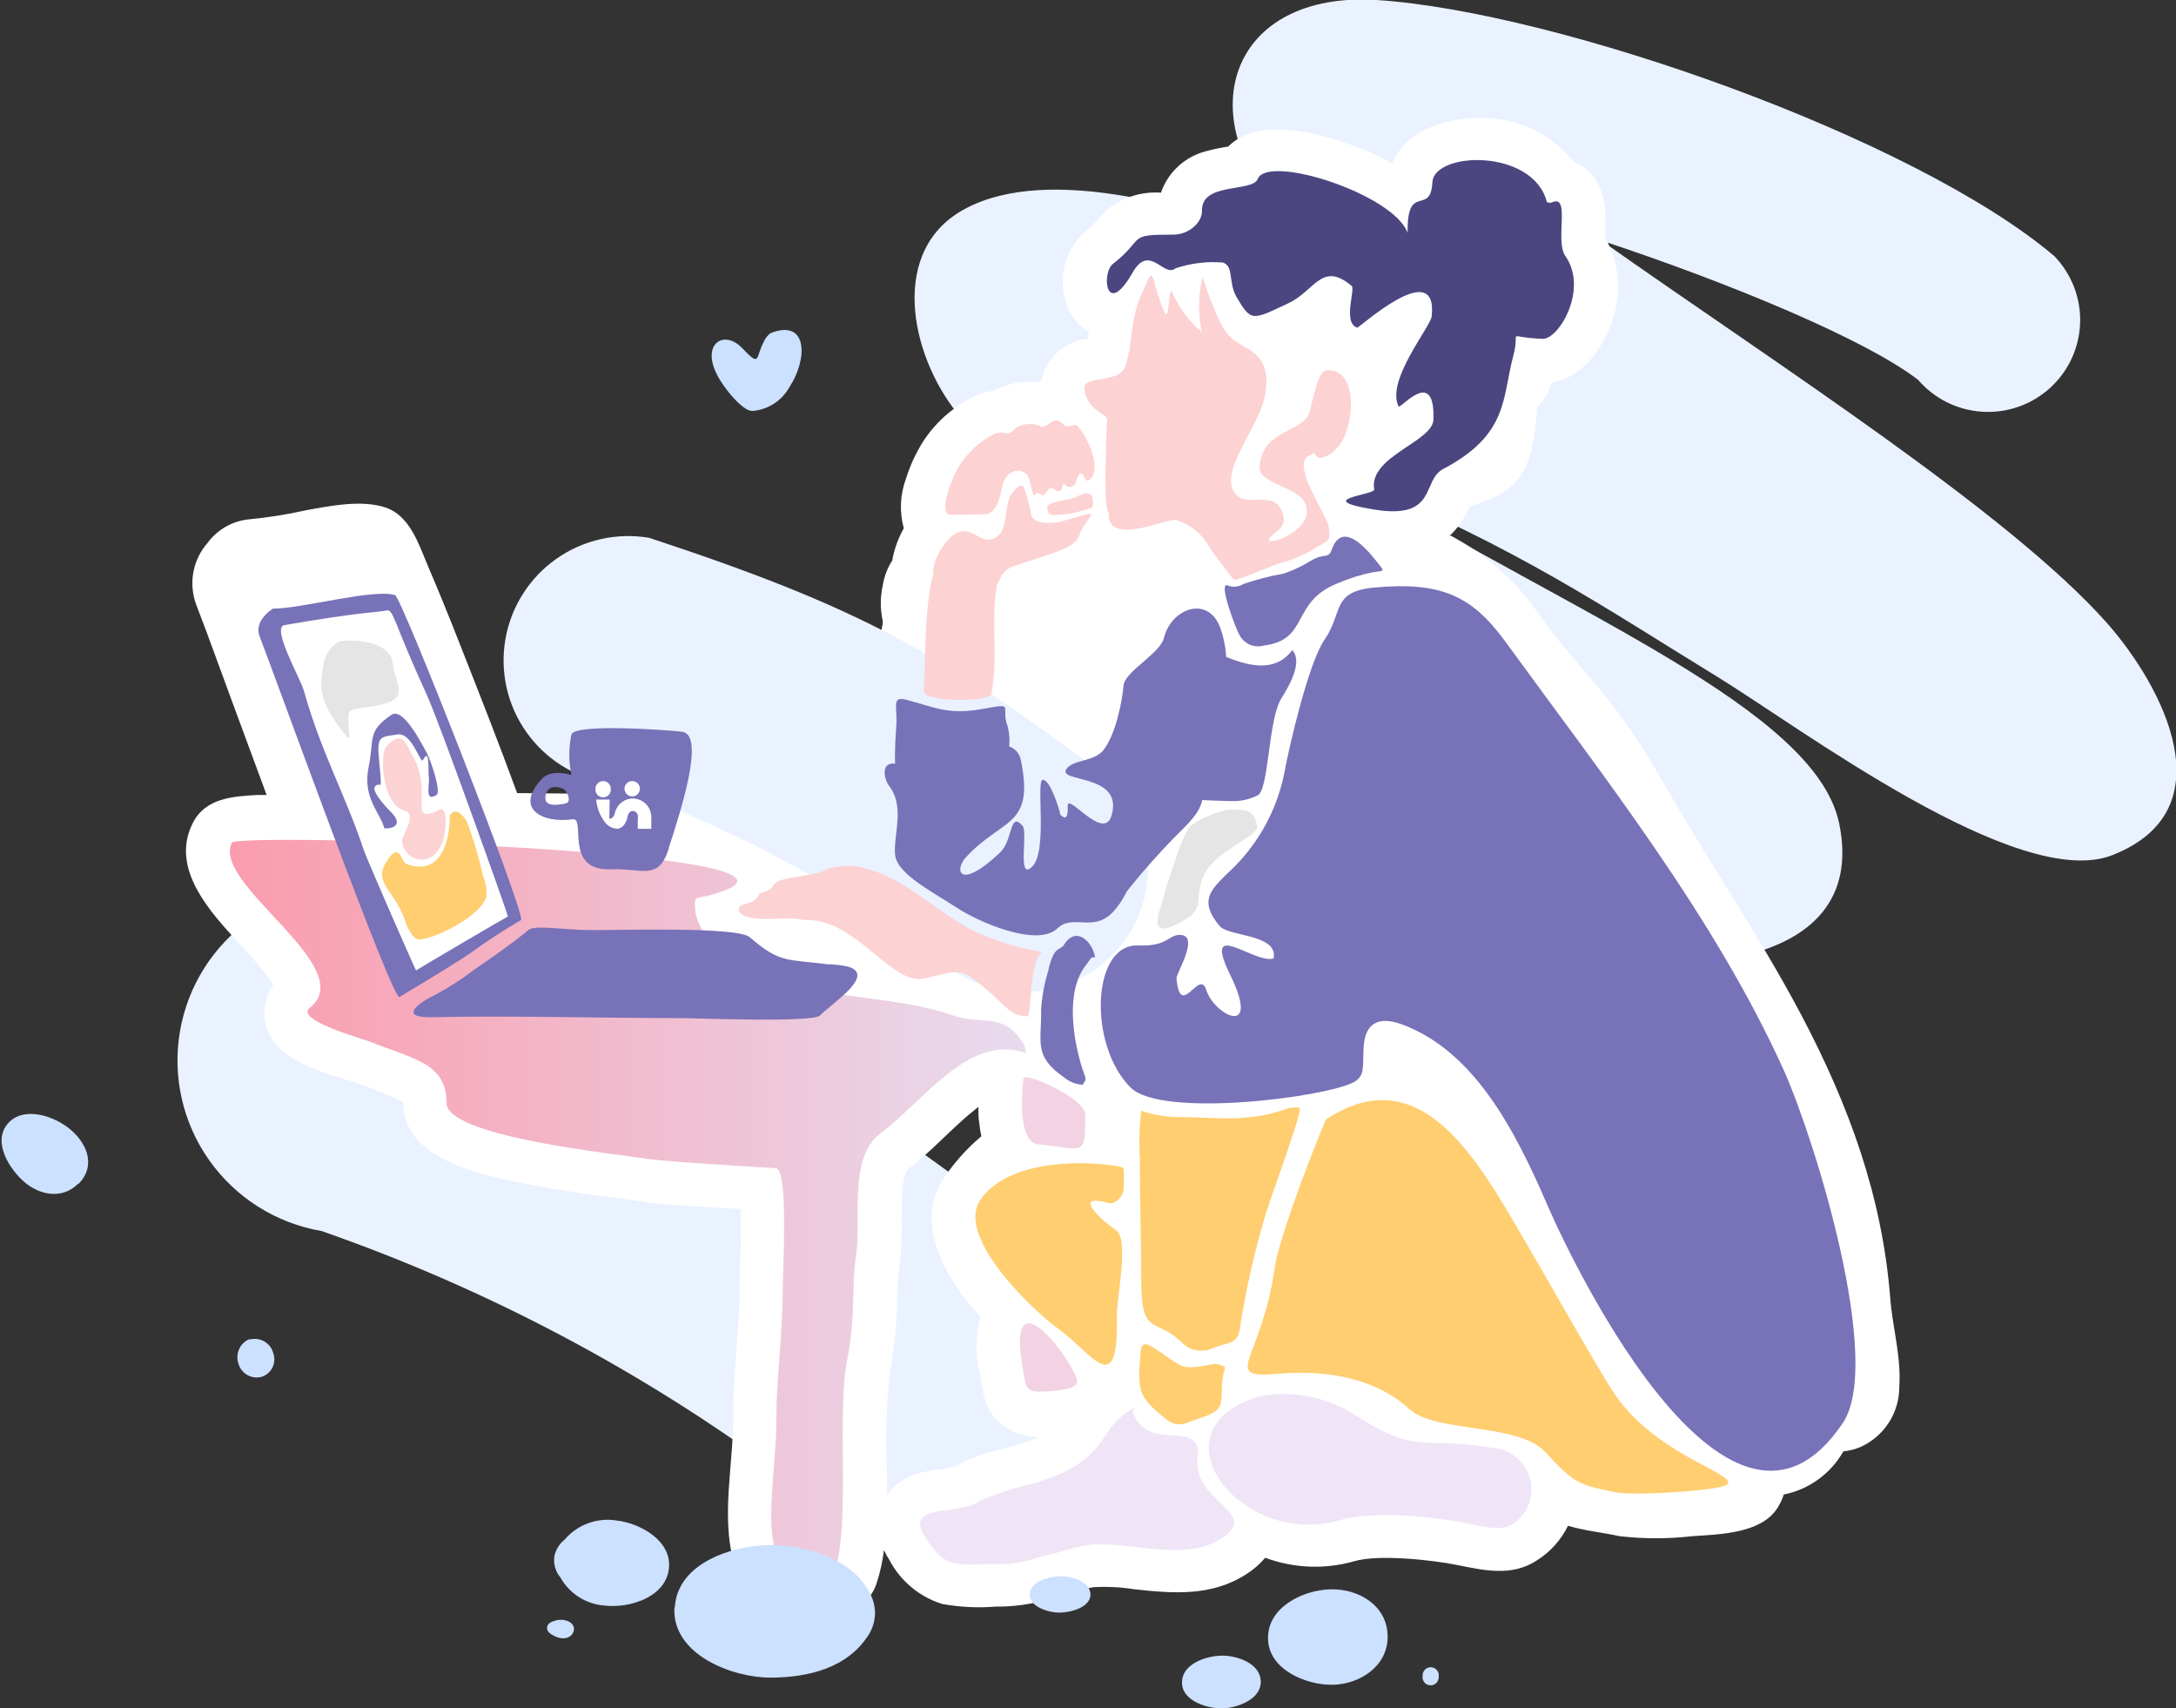 <svg width="479" height="376" viewBox="0 0 479 376" fill="none" xmlns="http://www.w3.org/2000/svg">
<rect x="0" y="0" width="479" height="376" fill="#333333" stroke="none"/>
<g clip-path="url(#clip0_1_1150)">
<path fill-rule="evenodd" clip-rule="evenodd" d="M226.735 271.302C173.706 230.853 147.087 216.816 83.678 195.864C73.7 194.16 63.452 196.481 55.189 202.317C46.926 208.152 41.324 217.024 39.617 226.98C37.909 236.936 40.235 247.162 46.083 255.407C51.931 263.652 60.822 269.242 70.8 270.946C107.007 283.579 141.097 301.587 171.921 324.363C179.006 331.47 188.611 335.504 198.656 335.594C208.701 335.683 218.377 331.819 225.587 324.839C232.796 317.86 236.96 308.327 237.175 298.306C237.39 288.285 233.639 278.583 226.735 271.302Z" fill="#EAF2FF"/>
<path fill-rule="evenodd" clip-rule="evenodd" d="M452.233 56.385C421.48 30.27 342.814 2.552 303.02 -2.51234e-05C271.078 -1.959 261.561 25.076 282.528 47.72C285.185 50.569 288.219 53.536 291.629 56.623C262.453 44.752 230.867 36.383 212.755 45.791C195.475 54.694 200.293 78.019 210.732 90.958C217.33 98.817 224.826 105.879 233.068 111.999L226.198 109.803C221.135 108.651 215.822 109.48 211.354 112.12C206.886 114.76 203.603 119.01 202.181 123.993C200.759 128.976 201.306 134.314 203.711 138.907C206.115 143.499 210.193 146.997 215.104 148.679C257.367 163.012 296.804 195.864 341.862 208.655C365.447 215.391 411.814 214.857 404.855 181.234C399.68 156.187 346.651 135.265 298.797 106.093C334.249 120.575 353.67 134.048 377.879 148.857C396.319 160.164 444.351 196.339 464.992 188.208C490.48 178.207 475.966 150.964 463.921 137.253C442.269 112.77 390.43 79.74 352.45 52.913C380.853 62.32 410.595 74.666 422.224 83.598C423.99 85.653 426.151 87.333 428.579 88.539C431.008 89.745 433.654 90.453 436.361 90.621C439.068 90.789 441.782 90.413 444.341 89.516C446.901 88.619 449.254 87.219 451.261 85.399C453.268 83.578 454.89 81.374 456.028 78.918C457.167 76.461 457.801 73.802 457.891 71.097C457.982 68.392 457.528 65.696 456.556 63.169C455.584 60.642 454.114 58.335 452.233 56.385Z" fill="#EAF2FF"/>
<path fill-rule="evenodd" clip-rule="evenodd" d="M319.051 117.993C320.636 116.505 321.927 114.734 322.858 112.77C323.08 112.356 323.278 111.93 323.453 111.494C325.971 110.738 328.411 109.745 330.739 108.527C336.45 104.906 337.55 98.674 338.145 92.501C338.145 91.582 338.353 90.602 338.413 89.534C339.598 88.459 340.506 87.115 341.06 85.617C341.268 85.171 341.417 84.697 341.595 84.192C347.781 83.272 352.272 77.426 354.414 71.876C355.739 68.75 356.332 65.364 356.147 61.974C355.961 58.585 355.002 55.283 353.343 52.32C353.343 50.836 353.521 48.758 353.343 47.393C353.399 45.032 352.889 42.692 351.856 40.568C350.698 38.363 348.804 36.631 346.502 35.671C344.204 32.798 341.317 30.448 338.034 28.78C334.751 27.111 331.148 26.162 327.468 25.997C319.676 25.552 309.474 28.193 306.5 35.998C303.172 34.171 299.689 32.642 296.091 31.427C288.685 28.875 276.521 26.026 270.364 32.258C268.659 32.513 266.97 32.869 265.308 33.327C263.063 33.931 261 35.074 259.299 36.657C257.599 38.24 256.313 40.215 255.553 42.408C251.535 42.121 247.547 43.279 244.311 45.672C242.318 47.334 241.337 49.114 239.076 50.806C236.694 52.862 235.028 55.619 234.317 58.68C233.606 61.741 233.887 64.949 235.121 67.84C236.039 69.973 237.612 71.76 239.612 72.945C239.612 73.508 239.612 74.043 239.403 74.607H238.809C236.483 74.981 234.326 76.053 232.626 77.681C230.926 79.308 229.763 81.414 229.291 83.717L228.221 84.103C224.986 83.754 221.722 84.417 218.882 86.002C217.873 86.114 216.877 86.323 215.908 86.626C210.65 88.797 206.186 92.526 203.119 97.309C201.552 99.822 200.313 102.525 199.431 105.351C198.129 108.852 197.962 112.672 198.955 116.272C197.765 118.38 196.922 120.664 196.457 123.038V123.276C195.357 124.975 194.627 126.886 194.315 128.885C193.746 131.435 193.746 134.08 194.315 136.63C194.315 136.779 194.315 136.868 194.315 137.016C194.315 137.016 194.315 137.164 194.315 137.253C194.048 138.47 193.929 139.628 193.78 140.844C193.631 142.061 193.423 144.049 193.215 145.741C191.705 146.506 190.41 147.634 189.444 149.022C188.479 150.41 187.874 152.015 187.683 153.694C187.564 155.384 187.564 157.079 187.683 158.769C187.659 160 187.738 161.231 187.921 162.449C186.461 164.12 185.529 166.185 185.244 168.384C184.92 170.815 185.227 173.288 186.137 175.566C185.163 175.332 184.164 175.223 183.162 175.239C173.377 175.239 163.563 175.032 153.778 174.913L113.835 174.557C109.85 163.665 105.567 152.774 101.284 141.913C98.964 135.977 96.615 130.22 94.146 124.433C92.183 119.804 90.22 113.483 84.867 111.702C79.513 109.921 72.554 111.376 67.409 112.296C63.203 113.24 58.942 113.914 54.65 114.314C52.889 114.511 51.187 115.068 49.652 115.952C48.116 116.835 46.78 118.025 45.727 119.448C44.107 121.281 43.016 123.52 42.57 125.924C42.125 128.328 42.343 130.808 43.199 133.099C45.876 140.013 48.374 147.076 50.962 154.05C53.549 161.024 56.107 167.998 58.694 174.972H56.553C51.259 175.299 45.281 175.595 42.456 181.115C37.697 190.404 45.103 199.396 51.081 205.925C54.343 209.304 57.392 212.882 60.211 216.638C58.577 218.915 57.896 221.738 58.312 224.508C58.728 227.278 60.21 229.778 62.442 231.476C64.424 233.009 66.618 234.248 68.955 235.156C71.93 236.373 74.904 237.263 77.878 238.124C81.587 239.369 85.221 240.826 88.763 242.486V242.783C88.763 255.336 106.608 258.808 116.006 260.589C121.062 261.568 126.148 262.369 131.234 263.081C134.208 263.497 137.39 263.853 140.424 264.328C145.48 265.188 151.577 265.367 156.722 265.723L163.087 266.108C163.087 268.186 163.087 270.293 163.087 271.658C163.087 275.635 162.79 279.611 162.79 283.528C162.79 292.906 161.273 302.284 161.421 311.602C161.421 320.505 159.637 329.23 160.47 338.044C161.897 353.209 172.604 359.411 186.999 354.455C188.389 354.003 189.652 353.23 190.686 352.199C191.72 351.167 192.494 349.907 192.947 348.52C193.737 346.127 194.285 343.662 194.583 341.16C194.922 341.912 195.32 342.637 195.773 343.326C196.98 345.63 198.631 347.674 200.632 349.339C202.632 351.005 204.943 352.259 207.431 353.031C211.356 353.732 215.355 353.921 219.328 353.594C223.228 353.644 227.112 353.083 230.838 351.933C233.812 351.161 237.827 349.766 240.831 349.321C243.814 349.164 246.805 349.323 249.753 349.796C258.289 350.716 266.647 351.398 274.29 346.502C275.877 345.508 277.302 344.277 278.513 342.852C284.788 345.184 291.644 345.454 298.083 343.623C303.466 342.021 315.452 343.356 320.984 344.484C326.516 345.612 332.673 347.006 338.056 343.594C341.119 341.731 343.585 339.033 345.164 335.818C348.882 336.916 352.718 337.272 356.495 338.103C361.832 338.712 367.22 338.712 372.556 338.103C378.504 337.688 387.694 337.54 391.263 331.901C391.85 330.973 392.32 329.976 392.661 328.933C395.402 328.382 397.992 327.249 400.256 325.611C402.519 323.972 404.402 321.866 405.777 319.437C407.066 319.307 408.329 318.987 409.524 318.487C412.089 317.337 414.264 315.469 415.785 313.108C417.306 310.748 418.106 307.998 418.09 305.192C418.536 298.545 416.603 292.224 416.097 285.725C414.343 263.289 406.996 243.287 396.527 223.404C387.099 205.598 375.708 189.068 365.745 171.559C361.724 164.393 357.055 157.609 351.796 151.29C347.424 146.038 342.874 141.082 338.978 135.532C333.915 128.032 327.055 121.911 319.021 117.726L319.051 117.993ZM215.789 289.82C214.718 294.127 214.718 298.63 215.789 302.937C216.503 307.092 216.711 310.237 220.309 313.294C222.613 315.211 225.518 316.261 228.518 316.262C227.452 316.826 226.337 317.293 225.187 317.656C220.28 319.2 214.956 319.852 210.554 322.672C208.799 323.325 204.963 323.532 202.911 324.066C199.853 324.741 197.134 326.476 195.237 328.963C195.237 327.093 195.237 325.313 195.237 323.621C194.863 316.314 195.102 308.988 195.951 301.72C196.814 297.007 197.321 292.235 197.468 287.446C197.478 284.302 197.667 281.161 198.033 278.038C198.806 272.964 198.301 267.83 198.598 262.725C198.598 261.835 199.015 257.977 199.788 257.384C205.171 253.377 209.543 248.243 214.659 244.178L215.372 243.614C215.372 244.86 215.372 246.077 215.581 247.294C215.669 248.232 215.818 249.164 216.027 250.083C212.868 252.744 210.095 255.83 207.788 259.253C201.84 268.156 206.777 278.394 212.487 285.962C213.499 287.09 214.599 288.455 215.789 289.82Z" fill="white"/>
<path fill-rule="evenodd" clip-rule="evenodd" d="M392.751 235.749C377.404 201.711 352.629 170.461 331.364 141.2C324.018 131.14 317.267 127.935 302.307 129.33C293.057 130.279 295.704 134.79 291.57 140.785C288.091 145.8 283.838 163.962 282.648 170.461C280.877 178.972 276.415 186.69 269.919 192.481C266.379 196.013 263.97 198.416 268.461 203.788C270.454 206.221 281.399 205.509 280.358 210.94C276.253 212.335 264.476 201.651 270.811 214.59C277.681 228.627 267.331 223.493 265.547 217.914C264 212.958 259.836 224.68 258.974 215.302C258.974 214.175 263.822 206.399 260.193 205.806C257.219 205.39 257.397 208.388 250.557 208.091C240.266 207.646 239.493 230.051 248.891 239.37C255.672 246.136 291.719 241.536 297.994 238.183C300.552 236.788 299.928 234.8 300.166 230.615C300.463 224.472 304.21 223.76 308.91 225.57C324.345 231.476 333.268 248.095 340.733 265.485C347.365 280.679 381.27 349.736 405.688 313.145C414.581 299.732 399.651 251.3 392.751 235.749Z" fill="#7872B8"/>
<path fill-rule="evenodd" clip-rule="evenodd" d="M249.722 309.852C240.8 314.511 245.291 320.951 227.981 326.381C223.709 327.296 219.543 328.649 215.549 330.417C210.583 333.741 198.894 330.684 203.653 338.311C208.174 345.434 210.047 344.247 219.029 344.247C222.129 344.37 225.226 343.917 228.16 342.911C240.056 339.943 238.153 339.202 250.436 340.537C256.384 341.19 263.493 342.08 268.757 338.697C277.917 332.762 262.392 330.655 263.612 320.891C264.742 311.751 252.637 320.209 249.366 310.712L249.722 309.852Z" fill="#F0E5F6"/>
<path fill-rule="evenodd" clip-rule="evenodd" d="M328.686 318.695C312.656 315.964 312.091 320.475 297.993 311.216C291.996 307.503 284.858 306.07 277.888 307.18C252.37 314.065 272.891 341.1 295.108 334.542C302.246 332.465 315.451 333.77 322.619 335.224C325.355 335.788 330.352 337.094 332.672 335.64C334.335 334.643 335.637 333.145 336.392 331.361C337.146 329.578 337.314 327.602 336.871 325.717C336.428 323.833 335.396 322.137 333.926 320.875C332.455 319.613 330.62 318.85 328.686 318.695Z" fill="#F0E5F6"/>
<path fill-rule="evenodd" clip-rule="evenodd" d="M269.649 301.097C267.657 308.011 271.404 310 263.701 312.255C261.679 312.878 259.478 314.688 256.563 312.255C250.258 307.269 250.436 305.785 251.061 297.803C251.358 294.034 253.649 296.675 255.76 297.803C256.982 298.721 258.253 299.573 259.567 300.355C262.541 301.957 267.002 299.613 268.489 300.355C268.936 300.622 269.739 300.74 269.649 301.097Z" fill="#FFCE70"/>
<path fill-rule="evenodd" clip-rule="evenodd" d="M286.126 243.94C286.304 246.225 278.958 265.188 277.917 269.64C275.845 276.884 274.217 284.248 273.039 291.689C272.534 296.081 270.839 295.191 266.883 296.764C265.8 297.253 264.595 297.407 263.423 297.206C262.252 297.005 261.167 296.458 260.31 295.636C254.362 289.701 251.209 294.509 251.209 281.599C251.209 272.696 250.912 264.061 250.912 255.187C250.694 251.605 250.793 248.01 251.209 244.444C253.597 245.302 256.107 245.773 258.645 245.839C267.805 245.839 274.586 247.234 283.39 243.97C284.163 243.703 286.126 243.613 286.126 243.94Z" fill="#FFCE70"/>
<path fill-rule="evenodd" clip-rule="evenodd" d="M291.985 246.314C291.598 246.552 281.664 271.42 280.624 278.958C277.649 299.732 268.37 303.471 281.546 302.343C289.159 301.69 301.532 302.165 310.246 310.148C315.986 315.401 334.039 313.116 340.136 319.556C346.56 326.559 347.542 326.797 355.721 328.458C359.438 329.26 379.514 328.102 380.376 326.589C381.893 324.185 363.543 319.882 354.769 305.815C349.594 297.536 343.467 286.496 337.281 275.842C326.782 258.185 314.053 231.832 291.985 246.314Z" fill="#FFCE70"/>
<path fill-rule="evenodd" clip-rule="evenodd" d="M246.361 256.731C237.201 255.128 221.467 255.632 215.757 264.15C210.433 272.162 226.91 288.098 233.126 292.58C240.502 297.951 246.242 308.397 245.855 289.612C245.855 285.16 248.621 272.726 245.647 270.738C242.673 268.749 235.624 262.458 244.101 264.802C245.082 265.099 247.372 263.764 247.372 261.301C247.372 257.235 247.729 256.968 246.361 256.731Z" fill="#FFCE70"/>
<path fill-rule="evenodd" clip-rule="evenodd" d="M225.84 231.772C213.348 227.38 203.504 242.189 193.927 249.341C186.641 254.772 189.674 268.037 188.455 276.257C187.384 283.38 188.455 289.226 186.432 299.583C184.202 311.454 187.176 335.699 183.785 345.522C163.769 352.407 171.145 327.954 170.907 311.572C170.907 303.856 172.305 293.292 172.305 283.647C172.305 279.344 173.554 258.155 170.937 257.116C170.937 257.116 146.192 255.692 141.939 254.979C135.783 253.97 98.309 250.201 98.309 242.782C98.309 233.879 90.873 233.078 81.178 229.161C80.256 228.775 64.85 224.502 68.151 221.861C79.482 212.958 46.38 194.529 51.05 185.477C52.18 183.222 182.388 187.109 159.606 195.953C153.419 198.357 152.973 196.606 152.973 199.217C152.973 208.951 167.249 215.213 175.577 217.231C185.392 219.605 199.37 219.843 209.512 223.404C216.352 225.837 220.962 222.424 225.453 229.992C225.663 230.565 225.793 231.164 225.84 231.772Z" fill="url(#paint0_linear_1_1150)"/>
<path fill-rule="evenodd" clip-rule="evenodd" d="M225.277 237.411C224.89 241.061 224.117 251.448 228.578 251.864C238.75 252.843 238.898 254.831 238.898 245.186C238.898 241.833 225.485 235.72 225.277 237.411Z" fill="#F3D3E3"/>
<path fill-rule="evenodd" clip-rule="evenodd" d="M225.127 301.008C225.99 305.904 225.127 306.943 233.247 305.964C235.091 305.756 237.113 305.192 237.113 304.153C237.143 300.711 221.291 278.958 225.127 301.008Z" fill="#F3D3E3"/>
<path fill-rule="evenodd" clip-rule="evenodd" d="M279.138 360.598C279.138 367.423 287.525 370.925 293.384 370.807C299.243 370.688 305.548 366.8 305.459 360.093C305.37 353.386 299.154 349.677 292.967 349.796C286.781 349.914 278.989 353.802 279.138 360.598ZM316.701 369.026C316.744 368.778 316.733 368.524 316.67 368.28C316.607 368.036 316.492 367.809 316.335 367.612C316.177 367.416 315.979 367.255 315.755 367.141C315.53 367.026 315.284 366.96 315.032 366.947C314.78 366.935 314.528 366.976 314.293 367.067C314.058 367.159 313.846 367.299 313.669 367.478C313.492 367.658 313.356 367.873 313.268 368.109C313.181 368.345 313.144 368.597 313.162 368.848C313.119 369.096 313.13 369.35 313.193 369.594C313.256 369.838 313.37 370.065 313.528 370.261C313.686 370.458 313.884 370.619 314.108 370.733C314.333 370.848 314.579 370.914 314.831 370.926C315.083 370.939 315.335 370.898 315.569 370.807C315.804 370.715 316.017 370.575 316.194 370.396C316.371 370.216 316.507 370.001 316.595 369.765C316.682 369.529 316.718 369.277 316.701 369.026ZM240.057 351.042C240.057 348.074 235.894 346.947 233.603 346.917C231.313 346.887 226.852 347.926 226.674 350.805C226.495 353.683 230.897 354.93 233.157 354.93C235.418 354.93 239.849 353.95 240.057 351.042ZM147.234 345.285C148.008 339.172 140.959 335.254 135.784 334.661C133.664 334.311 131.489 334.515 129.472 335.253C127.455 335.992 125.664 337.24 124.274 338.875C123.149 339.777 122.363 341.032 122.043 342.436C121.908 343.281 121.957 344.146 122.188 344.971C122.419 345.796 122.826 346.561 123.382 347.214C124.374 348.983 125.795 350.475 127.515 351.553C129.235 352.632 131.199 353.262 133.226 353.387C138.58 353.98 146.521 351.547 147.234 345.285ZM126.326 358.847C126.624 356.829 123.917 356.176 122.371 356.651C121.597 356.888 120.616 357.126 120.437 358.075C120.259 359.025 121.151 359.648 122.014 360.064C123.53 360.895 125.821 360.865 126.326 358.847ZM17.205 260.648C21.041 256.879 19.436 252.042 15.718 248.777C12 245.513 4.981 243.287 1.62 247.412C-1.74 251.537 2.275 257.561 5.487 260.262C8.699 262.962 13.636 264.09 17.205 260.529V260.648ZM54.917 294.716C53.906 295.139 53.093 295.928 52.641 296.924C52.188 297.92 52.13 299.051 52.478 300.088C52.758 301.141 53.442 302.043 54.382 302.598C55.323 303.153 56.444 303.318 57.505 303.055C58.034 302.898 58.525 302.635 58.948 302.282C59.371 301.928 59.718 301.492 59.966 301C60.214 300.508 60.358 299.97 60.39 299.42C60.422 298.871 60.341 298.32 60.151 297.803C60.007 297.262 59.756 296.756 59.414 296.314C59.072 295.871 58.644 295.501 58.157 295.225C57.67 294.949 57.133 294.772 56.576 294.705C56.02 294.638 55.456 294.682 54.917 294.835V294.716ZM148.543 353.802C149.108 343.653 162.105 339.824 170.552 340.062C178.165 340.299 187.593 343.297 191.371 350.419C192.184 351.849 192.615 353.464 192.62 355.108C192.583 356.745 192.111 358.342 191.252 359.737C186.612 367.156 177.898 369.204 169.63 369.234C161.362 369.263 147.889 364.248 148.454 353.802H148.543ZM260.192 370.361C260.192 374.427 265.932 376.089 269.115 376C272.297 375.911 277.621 374.071 277.532 370.065C277.442 366.058 272.267 364.337 268.877 364.396C265.486 364.456 260.103 366.236 260.192 370.361Z" fill="#CCE0FF"/>
<path fill-rule="evenodd" clip-rule="evenodd" d="M245.589 172.509C207.491 143.456 188.367 133.366 142.922 118.379C139.372 117.771 135.736 117.867 132.223 118.661C128.71 119.455 125.388 120.932 122.447 123.007C119.505 125.082 117.002 127.715 115.081 130.755C113.159 133.795 111.857 137.183 111.247 140.726C110.638 144.268 110.734 147.896 111.53 151.401C112.326 154.907 113.805 158.222 115.885 161.156C117.965 164.091 120.603 166.589 123.65 168.506C126.697 170.423 130.092 171.723 133.643 172.331C159.649 181.403 184.134 194.339 206.271 210.703C211.406 215.631 218.26 218.375 225.384 218.353C232.509 218.332 239.346 215.548 244.451 210.589C249.556 205.63 252.529 198.885 252.742 191.779C252.954 184.673 250.389 177.763 245.589 172.509Z" fill="#EAF2FF"/>
<path fill-rule="evenodd" clip-rule="evenodd" d="M289.426 99.92C290.377 102.117 294.303 99.653 295.82 96.359C298.526 90.424 298.08 80.928 291.894 81.521C289.901 81.729 288.771 89.682 288.028 91.285C286.243 95.172 277.618 94.816 277.261 102.947C277.261 106.538 285.708 107.072 287.314 110.812C289.872 116.747 278.064 120.664 279.432 118.498C280.384 116.984 284.132 116.094 281.961 112.028C279.789 107.963 274.109 111.85 271.789 108.497C268.309 103.482 277.261 94.104 278.54 86.655C280.146 77.159 273.514 76.951 270.807 74.191C268.101 71.431 266.049 64.724 264.71 60.955C263.78 64.952 263.719 69.101 264.532 73.123C261.626 70.607 259.337 67.46 257.84 63.923C256.68 65.704 258.048 75.793 254.033 61.905C253.29 59.323 253.022 61.193 251.565 64.131C248.412 70.63 249.661 75.348 247.579 80.898C246.33 84.192 238.954 82.708 238.657 85.29C238.721 86.317 239.022 87.315 239.539 88.206C240.055 89.097 240.771 89.856 241.631 90.424C244.605 92.501 243.535 91.374 243.535 96.181C243.535 98.11 242.851 112.028 244.07 112.741C243.445 120.575 256.948 113.898 258.941 114.492C260.517 114.968 261.981 115.754 263.248 116.804C264.515 117.854 265.558 119.146 266.317 120.605C266.971 121.673 271.521 127.609 271.64 127.609C273.276 127.609 279.67 124.463 282.496 123.751C285.109 123.008 287.595 121.877 289.872 120.397C292.073 119.032 293.054 119.388 292.489 115.975C291.983 113.008 283.864 101.968 288.325 100.188C288.979 99.831 289.277 99.624 289.426 99.92Z" fill="#FCD2D3"/>
<path fill-rule="evenodd" clip-rule="evenodd" d="M340.526 44.515C337.552 32.644 315.662 33.267 315.305 40.152C314.889 47.69 309.654 39.944 309.863 51.281C306.888 42.764 279.05 33.801 276.85 39.41C275.66 42.378 264.328 40.034 264.596 46.444C264.596 49.055 261.622 51.637 258.321 51.637C247.733 51.637 252.372 52.29 244.997 58.077C242.409 60.035 243.391 70.392 249.369 59.917C253.056 53.507 256.209 61.222 258.767 59.056C262.124 57.928 265.676 57.494 269.206 57.78C271.675 58.641 270.307 62.024 272.18 65.347C275.452 70.897 275.63 70.481 283.482 66.802C289.43 64.101 290.947 57.335 297.55 62.944C298.382 63.656 295.527 71.016 298.739 72.114C298.739 72.618 316.584 56.089 315.157 69.621C314.919 71.936 304.955 83.836 307.9 89.504C308.762 89.504 315.87 80.957 315.543 92.264C315.543 97.22 301.267 100.395 302.487 107.725C302.695 108.972 288.479 109.862 302.487 112.147C316.495 114.432 312.896 105.796 317.655 103.244C332.169 95.588 330.622 87.575 333.15 78.197C334.756 72.262 331.098 74.28 339.634 74.577C343.232 74.577 349.686 63.597 344.571 56.326C342.281 53.091 345.671 43.001 341.864 44.455C341.507 44.455 341.686 44.663 341.24 44.633L340.526 44.515Z" fill="#4B4680"/>
<path fill-rule="evenodd" clip-rule="evenodd" d="M236.368 109.595C238.807 108.497 240.443 107.636 240.621 110.604C240.621 111.791 240.621 111.761 238.926 112.206C236.854 112.869 234.704 113.258 232.531 113.364C231.253 113.364 230.628 113.542 230.539 111.583C230.539 110.426 235.862 109.892 236.249 109.625L236.368 109.595Z" fill="#FCD2D3"/>
<path fill-rule="evenodd" clip-rule="evenodd" d="M233.723 114.759C232.89 114.996 227.15 116.005 226.912 112.859C226.514 110.927 225.988 109.024 225.335 107.162C224.8 106.123 223.075 107.874 222.361 109.269C220.963 112.533 221.945 116.332 219.387 118.172C215.699 120.931 213.231 113.245 208.234 119.359C206.888 120.973 205.949 122.886 205.498 124.938C205.405 125.358 205.405 125.794 205.498 126.214C203.416 133.366 203.773 145.622 203.357 152.151C203.357 154.555 217.781 154.555 218.227 152.774C219.833 144.138 218.019 136.69 219.476 128.558C220.071 127.965 220.22 125.591 223.224 124.582C226.228 123.573 229.707 122.504 232.622 121.436C238.154 119.388 237.173 117.964 238.422 116.005C240.652 112.444 242.229 112.296 233.723 114.759Z" fill="#FCD2D3"/>
<path fill-rule="evenodd" clip-rule="evenodd" d="M236.996 93.57C239.197 95.707 242.944 103.423 239.702 105.708C238.512 106.568 238.245 101.316 236.728 106.42C236.63 106.635 236.477 106.821 236.284 106.957C236.091 107.094 235.865 107.177 235.629 107.198C235.393 107.22 235.156 107.178 234.941 107.078C234.727 106.977 234.543 106.822 234.408 106.628C233.546 105.619 234.408 109.595 231.761 107.488C230.75 106.687 230.185 109.566 229.263 108.883C226.854 107.162 228.281 112.207 226.527 105.352C225.872 102.888 221.5 102.592 220.578 107.251C220.132 109.299 219.418 113.186 216.682 113.186C215.968 113.186 208.83 113.483 208.622 113.186C206.808 111.613 210.08 104.105 211.24 102.384C213.142 99.445 215.789 97.059 218.913 95.469C222.125 94.49 221.262 96.686 223.642 94.134C224.442 93.671 225.337 93.396 226.259 93.329C227.181 93.262 228.107 93.405 228.965 93.748C230.482 94.876 231.761 90.781 234.111 93.451C234.646 94.312 236.698 93.273 236.996 93.57Z" fill="#FCD2D3"/>
<path fill-rule="evenodd" clip-rule="evenodd" d="M303.108 123.662C300.313 120.1 295.346 114.759 293.145 120.991C292.402 123.098 291.45 121.703 288.803 123.276C286.851 124.499 284.766 125.494 282.587 126.244C279.6 126.775 276.657 127.529 273.783 128.499C273.278 128.827 272.703 129.033 272.104 129.1C271.505 129.167 270.899 129.093 270.333 128.885C267.924 127.638 272.118 138.648 272.861 139.776C273.357 140.732 274.173 141.485 275.168 141.902C276.163 142.32 277.272 142.376 278.304 142.061C288.297 140.785 284.074 132.476 294.454 128.38C296.948 127.297 299.55 126.481 302.216 125.947C304.952 125.561 304.804 125.858 303.108 123.662Z" fill="#7872B8"/>
<path fill-rule="evenodd" clip-rule="evenodd" d="M221.854 160.015C220.069 155.415 223.846 154.673 216.262 156.038C208.678 157.403 205.912 155.682 199.399 153.991C196.425 153.219 197.406 155.356 197.347 158.739C197.347 160.49 196.068 172.064 198.447 172.271C203.295 172.746 202.908 174.2 207.369 172.568C208.916 172.004 218.166 172.568 220.456 169.6C222.124 166.698 222.624 163.271 221.854 160.015Z" fill="#7872B8"/>
<path fill-rule="evenodd" clip-rule="evenodd" d="M268.7 138.411C272.656 150.281 266.083 156.216 264.953 166.396C264.001 174.794 266.886 175.892 260.759 182.065C256.219 186.528 251.958 191.265 248 196.25C247.239 197.875 246.236 199.376 245.026 200.701C240.565 205.361 236.312 200.998 232.743 204.352C228.222 208.566 215.344 202.897 210.615 199.781C205.41 196.369 197.588 192.422 197.053 188.267C196.518 184.112 199.373 177.643 195.685 172.924C194.703 171.648 193.276 166.692 198.51 168.414C199.896 168.865 201.364 169.011 202.812 168.842C204.26 168.673 205.654 168.193 206.897 167.434C208.979 165.713 214.214 168.681 218.794 164.645C219.347 164.303 219.977 164.105 220.626 164.066C221.275 164.028 221.924 164.151 222.514 164.424C223.104 164.698 223.616 165.114 224.005 165.634C224.394 166.154 224.647 166.762 224.742 167.405C227.716 181.976 220.787 180.017 212.846 188.445C209.872 191.413 211.031 196.22 220.073 187.703C223.047 185.032 222.155 178.355 225.099 181.768C226.348 183.163 223.82 194.232 227.27 190.671C230.72 187.11 227.925 171.47 229.59 171.619C231.256 171.767 233.159 177.999 233.427 179.364C233.605 179.364 235.211 181.471 235.033 177.405C234.884 174.26 242.825 185.21 244.639 179.631C247.613 170.046 232.416 172.36 234.795 169.185C236.252 167.197 240.743 167.642 242.795 165.208C245.561 161.914 247.078 154.109 247.316 150.934C247.554 147.759 255.435 143.871 256.238 140.31C257.963 133.692 266.172 130.962 268.7 138.411Z" fill="#7872B8"/>
<path fill-rule="evenodd" clip-rule="evenodd" d="M284.313 143.278C276.818 152.863 261.56 137.164 261.441 143.99C261.441 148.946 258.051 169.898 256.058 174.349C255.344 175.922 267.152 176.248 271.167 176.308C273.104 176.382 275.028 175.963 276.758 175.091C279.316 174.29 279.138 158.413 282.022 153.783C283.599 151.261 286.811 145.919 284.58 143.218C284.61 143.218 284.64 142.862 284.313 143.278Z" fill="#7872B8"/>
<path fill-rule="evenodd" clip-rule="evenodd" d="M241.07 210.702C240.565 207.408 236.907 203.55 234.2 207.972C233.397 209.278 231.969 207.972 230.75 213.67C229.893 216.448 229.364 219.316 229.174 222.217C229.352 229.191 227.36 232.337 234.141 237.055C235.323 238.067 236.808 238.662 238.364 238.747C238.81 237.5 239.464 238.42 238.364 235.542C236.252 229.102 234.349 218.003 239.226 212.186C239.435 211.949 240.148 210.762 240.416 210.702H241.07Z" fill="#7872B8"/>
<path fill-rule="evenodd" clip-rule="evenodd" d="M276.756 181.827C275.953 178.058 274.347 178.207 270.599 178.207C269.112 178.207 262.569 180.522 261.439 182.629C260.315 184.772 259.398 187.018 258.703 189.335C257.751 192.036 256.799 194.796 256.115 197.526C255.431 200.256 252.576 206.251 258.346 203.758C259.572 203.192 260.754 202.537 261.885 201.8C264.562 199.366 263.402 198.238 264.294 194.588C265.543 189.484 270.421 187.169 274.347 184.439C275.269 183.994 276.964 182.599 276.756 181.827Z" fill="#E5E5E5"/>
<path fill-rule="evenodd" clip-rule="evenodd" d="M182.062 212.216C173.139 211.058 171.712 212.038 165.05 206.28C162.254 203.877 136.201 204.767 129.836 204.708C123.471 204.648 117.761 203.491 116.304 204.708C112.675 207.675 108.482 210.643 104.407 213.403C101.65 215.53 98.715 217.416 95.633 219.041C92.273 220.644 87.484 224.057 95.128 223.878C112.616 223.493 132.661 224.086 150.477 224.086C153.272 224.086 178.999 225.125 180.515 223.493C182.984 220.881 193.007 214.59 186.672 212.75C185.159 212.407 183.613 212.227 182.062 212.216Z" fill="#7872B8"/>
<path fill-rule="evenodd" clip-rule="evenodd" d="M86.979 130.992C82.429 129.478 66.428 133.96 60.063 133.96C60.063 133.96 55.9 136.512 57.089 139.895C60.391 148.382 86.414 220.496 87.961 219.428C88.645 218.953 96.407 214.442 103.337 209.931C107.009 207.239 110.821 204.743 114.758 202.453C114.758 198.654 88.377 131.467 86.979 130.992Z" fill="#7872B8"/>
<path fill-rule="evenodd" clip-rule="evenodd" d="M62.619 137.58C59.645 138.084 66.218 149.45 66.932 152.151C70.679 165.564 76.062 175.002 80.107 187.169C80.791 189.217 91.498 213.64 91.587 213.581C92.658 212.869 111.663 201.71 111.811 201.71C111.96 201.71 96.762 159.006 93.966 152.982C86.263 136.096 86.65 134.018 85.044 134.375C83.438 134.731 78.947 134.731 62.619 137.58Z" fill="white"/>
<path fill-rule="evenodd" clip-rule="evenodd" d="M97.118 178.059C89.177 182.006 95.631 174.735 90.843 166.366C89.296 163.666 88.761 160.579 85.162 164.081C83.496 165.684 84.002 176.99 89.088 178.444C92.062 179.275 88.225 183.935 88.523 185.418C89.564 191.057 98.813 191.354 98.04 179.483C98.01 178.801 97.386 178.059 97.118 178.059Z" fill="#FCD2D3"/>
<path fill-rule="evenodd" clip-rule="evenodd" d="M93.104 167.286C94.68 164.318 94.174 169.511 94.412 171.351C94.591 172.687 93.401 176.663 96.078 174.972C97.208 174.289 94.769 167.137 93.877 165.565C92.539 163.131 88.642 155.593 86.144 157.344C80.791 161.024 82.456 162.33 81.118 168.977C79.779 175.625 83.735 178.919 84.598 182.302C85.549 182.48 89.118 181.976 86.293 178.978C85.579 178.266 81.772 174.319 82.486 173.221C83.586 171.5 84.241 175.298 83.527 168.235C82.902 161.796 83.349 162.3 87.542 161.647C90.724 161.202 92.568 168.265 93.104 167.286Z" fill="#7872B8"/>
<path fill-rule="evenodd" clip-rule="evenodd" d="M99.021 179.483C99.021 185.418 96.85 192.956 89.445 190.137C88.195 189.662 87.957 184.558 84.805 190.137C83.228 192.837 84.597 194.588 86.262 197.111C87.525 198.845 88.527 200.755 89.236 202.779C89.236 203.165 90.723 206.755 92.21 206.785C95.541 206.785 106.427 201.384 107.081 197.111C107.155 195.629 106.902 194.15 106.338 192.778C105.412 188.63 104.19 184.554 102.679 180.581C100.003 176.842 99.021 179.602 99.021 179.483Z" fill="#FFCE70"/>
<path fill-rule="evenodd" clip-rule="evenodd" d="M76.924 162.419C76.359 154.555 75.883 156.81 83.645 155.148C90.308 153.694 87.095 150.934 86.441 145.919C85.757 140.369 75.288 140.607 74.247 141.378C71.273 143.723 71.273 145.414 70.767 149.332C70.113 154.139 73.593 158.828 76.478 162.3L76.924 162.419Z" fill="#E5E5E5"/>
<path fill-rule="evenodd" clip-rule="evenodd" d="M227.923 212.097C226.644 216.548 226.972 223.7 226.109 223.671C222.57 223.671 221.202 221.297 218.346 218.804C211.119 212.453 211.744 213.551 203.476 215.361C196.159 216.934 188.784 202.482 177.63 202.482C176.738 202.482 175.221 202.126 173.467 202.126C171.712 202.126 161.986 203.105 162.671 199.811C162.908 198.654 166.24 199.306 167.161 196.665C168.143 196.339 169.838 195.864 170.136 194.974C171.325 192.6 179.385 193.193 182.032 191.264C184.313 190.623 186.699 190.441 189.051 190.73C189.438 190.908 192.025 191.502 193.512 192.095C201.334 195.241 207.372 201.473 214.837 205.123C218.563 206.769 222.437 208.061 226.406 208.981C230.897 209.96 228.964 208.536 227.923 212.097Z" fill="#FCD2D3"/>
<path fill-rule="evenodd" clip-rule="evenodd" d="M163.414 76.654C159.131 72.114 153.48 76.12 158.863 84.222C160.975 87.397 163.89 90.454 165.615 90.454C167.31 90.318 168.945 89.765 170.373 88.843C171.8 87.921 172.976 86.659 173.794 85.171C177.838 79.028 177.868 70.096 169.66 73.301C168.969 73.794 168.432 74.474 168.113 75.259C166.269 78.642 167.518 80.987 163.414 76.654Z" fill="#CCE0FF"/>
<path fill-rule="evenodd" clip-rule="evenodd" d="M147.173 186.754C149.76 178.771 155.352 161.707 150.147 161.054C147.441 160.698 126.354 159.155 125.789 161.677C125.158 164.611 125.158 167.646 125.789 170.58C125.789 170.58 121.387 169.126 119.275 171.411C113 178.207 119.692 181.264 126.086 180.314C129.06 179.958 124.004 191.739 134.444 191.324C141.463 191.057 144.913 193.965 147.232 186.754H147.173ZM123.766 173.518C124.837 173.874 125.938 176.486 124.569 176.812C123.201 177.139 120.049 177.702 120.049 175.655C120.049 173.607 121.447 172.835 123.35 173.399L123.766 173.518Z" fill="#7872B8"/>
<path fill-rule="evenodd" clip-rule="evenodd" d="M132.751 171.915C132.309 171.915 131.885 172.09 131.573 172.402C131.261 172.714 131.085 173.136 131.085 173.577C131.053 173.816 131.073 174.059 131.143 174.29C131.213 174.52 131.331 174.734 131.49 174.915C131.649 175.096 131.845 175.242 132.065 175.341C132.285 175.441 132.524 175.492 132.766 175.492C133.007 175.492 133.246 175.441 133.466 175.341C133.686 175.242 133.882 175.096 134.041 174.915C134.2 174.734 134.319 174.52 134.389 174.29C134.458 174.059 134.478 173.816 134.446 173.577C134.446 173.356 134.402 173.138 134.317 172.934C134.231 172.731 134.106 172.546 133.948 172.391C133.79 172.237 133.603 172.115 133.397 172.033C133.192 171.951 132.972 171.911 132.751 171.915Z" fill="white"/>
<path fill-rule="evenodd" clip-rule="evenodd" d="M134.209 175.981H131.235C131.381 177.758 132.031 179.456 133.109 180.878C133.411 181.316 133.808 181.681 134.272 181.943C134.736 182.205 135.254 182.358 135.786 182.391H136.053C136.593 182.284 137.071 181.976 137.392 181.531C137.802 180.96 138.068 180.298 138.165 179.602C138.492 178.177 139.949 178.147 140.396 179.364C140.445 179.689 140.445 180.019 140.396 180.344V182.421H143.37V180.136C143.409 179.551 143.323 178.966 143.117 178.417C142.912 177.869 142.592 177.37 142.178 176.954C141.764 176.539 141.267 176.216 140.719 176.007C140.17 175.799 139.584 175.709 138.998 175.744C138.238 175.809 137.512 176.085 136.902 176.542C136.292 176.998 135.823 177.616 135.548 178.326C135.31 178.86 135.31 179.453 134.893 179.869C134.794 179.974 134.674 180.057 134.541 180.113C134.408 180.169 134.265 180.197 134.12 180.195L134.209 175.981Z" fill="white"/>
<path fill-rule="evenodd" clip-rule="evenodd" d="M139.384 171.915C139.145 171.883 138.901 171.903 138.67 171.973C138.439 172.042 138.225 172.16 138.043 172.319C137.862 172.478 137.716 172.674 137.616 172.893C137.517 173.113 137.465 173.351 137.465 173.592C137.465 173.833 137.517 174.071 137.616 174.291C137.716 174.51 137.862 174.706 138.043 174.865C138.225 175.023 138.439 175.142 138.67 175.211C138.901 175.281 139.145 175.301 139.384 175.269C139.791 175.214 140.165 175.015 140.436 174.706C140.706 174.398 140.855 174.002 140.855 173.592C140.855 173.182 140.706 172.786 140.436 172.478C140.165 172.169 139.791 171.969 139.384 171.915Z" fill="white"/>
</g>
<defs>
<linearGradient id="paint0_linear_1_1150" x1="225.84" y1="265.782" x2="50.574" y2="265.782" gradientUnits="userSpaceOnUse">
<stop stop-color="#E8DBEE"/>
<stop offset="1" stop-color="#FA9CAD"/>
</linearGradient>
<clipPath id="clip0_1_1150">
<rect width="479" height="376" fill="white" transform="matrix(-1 0 0 1 479 0)"/>
</clipPath>
</defs>
</svg>
